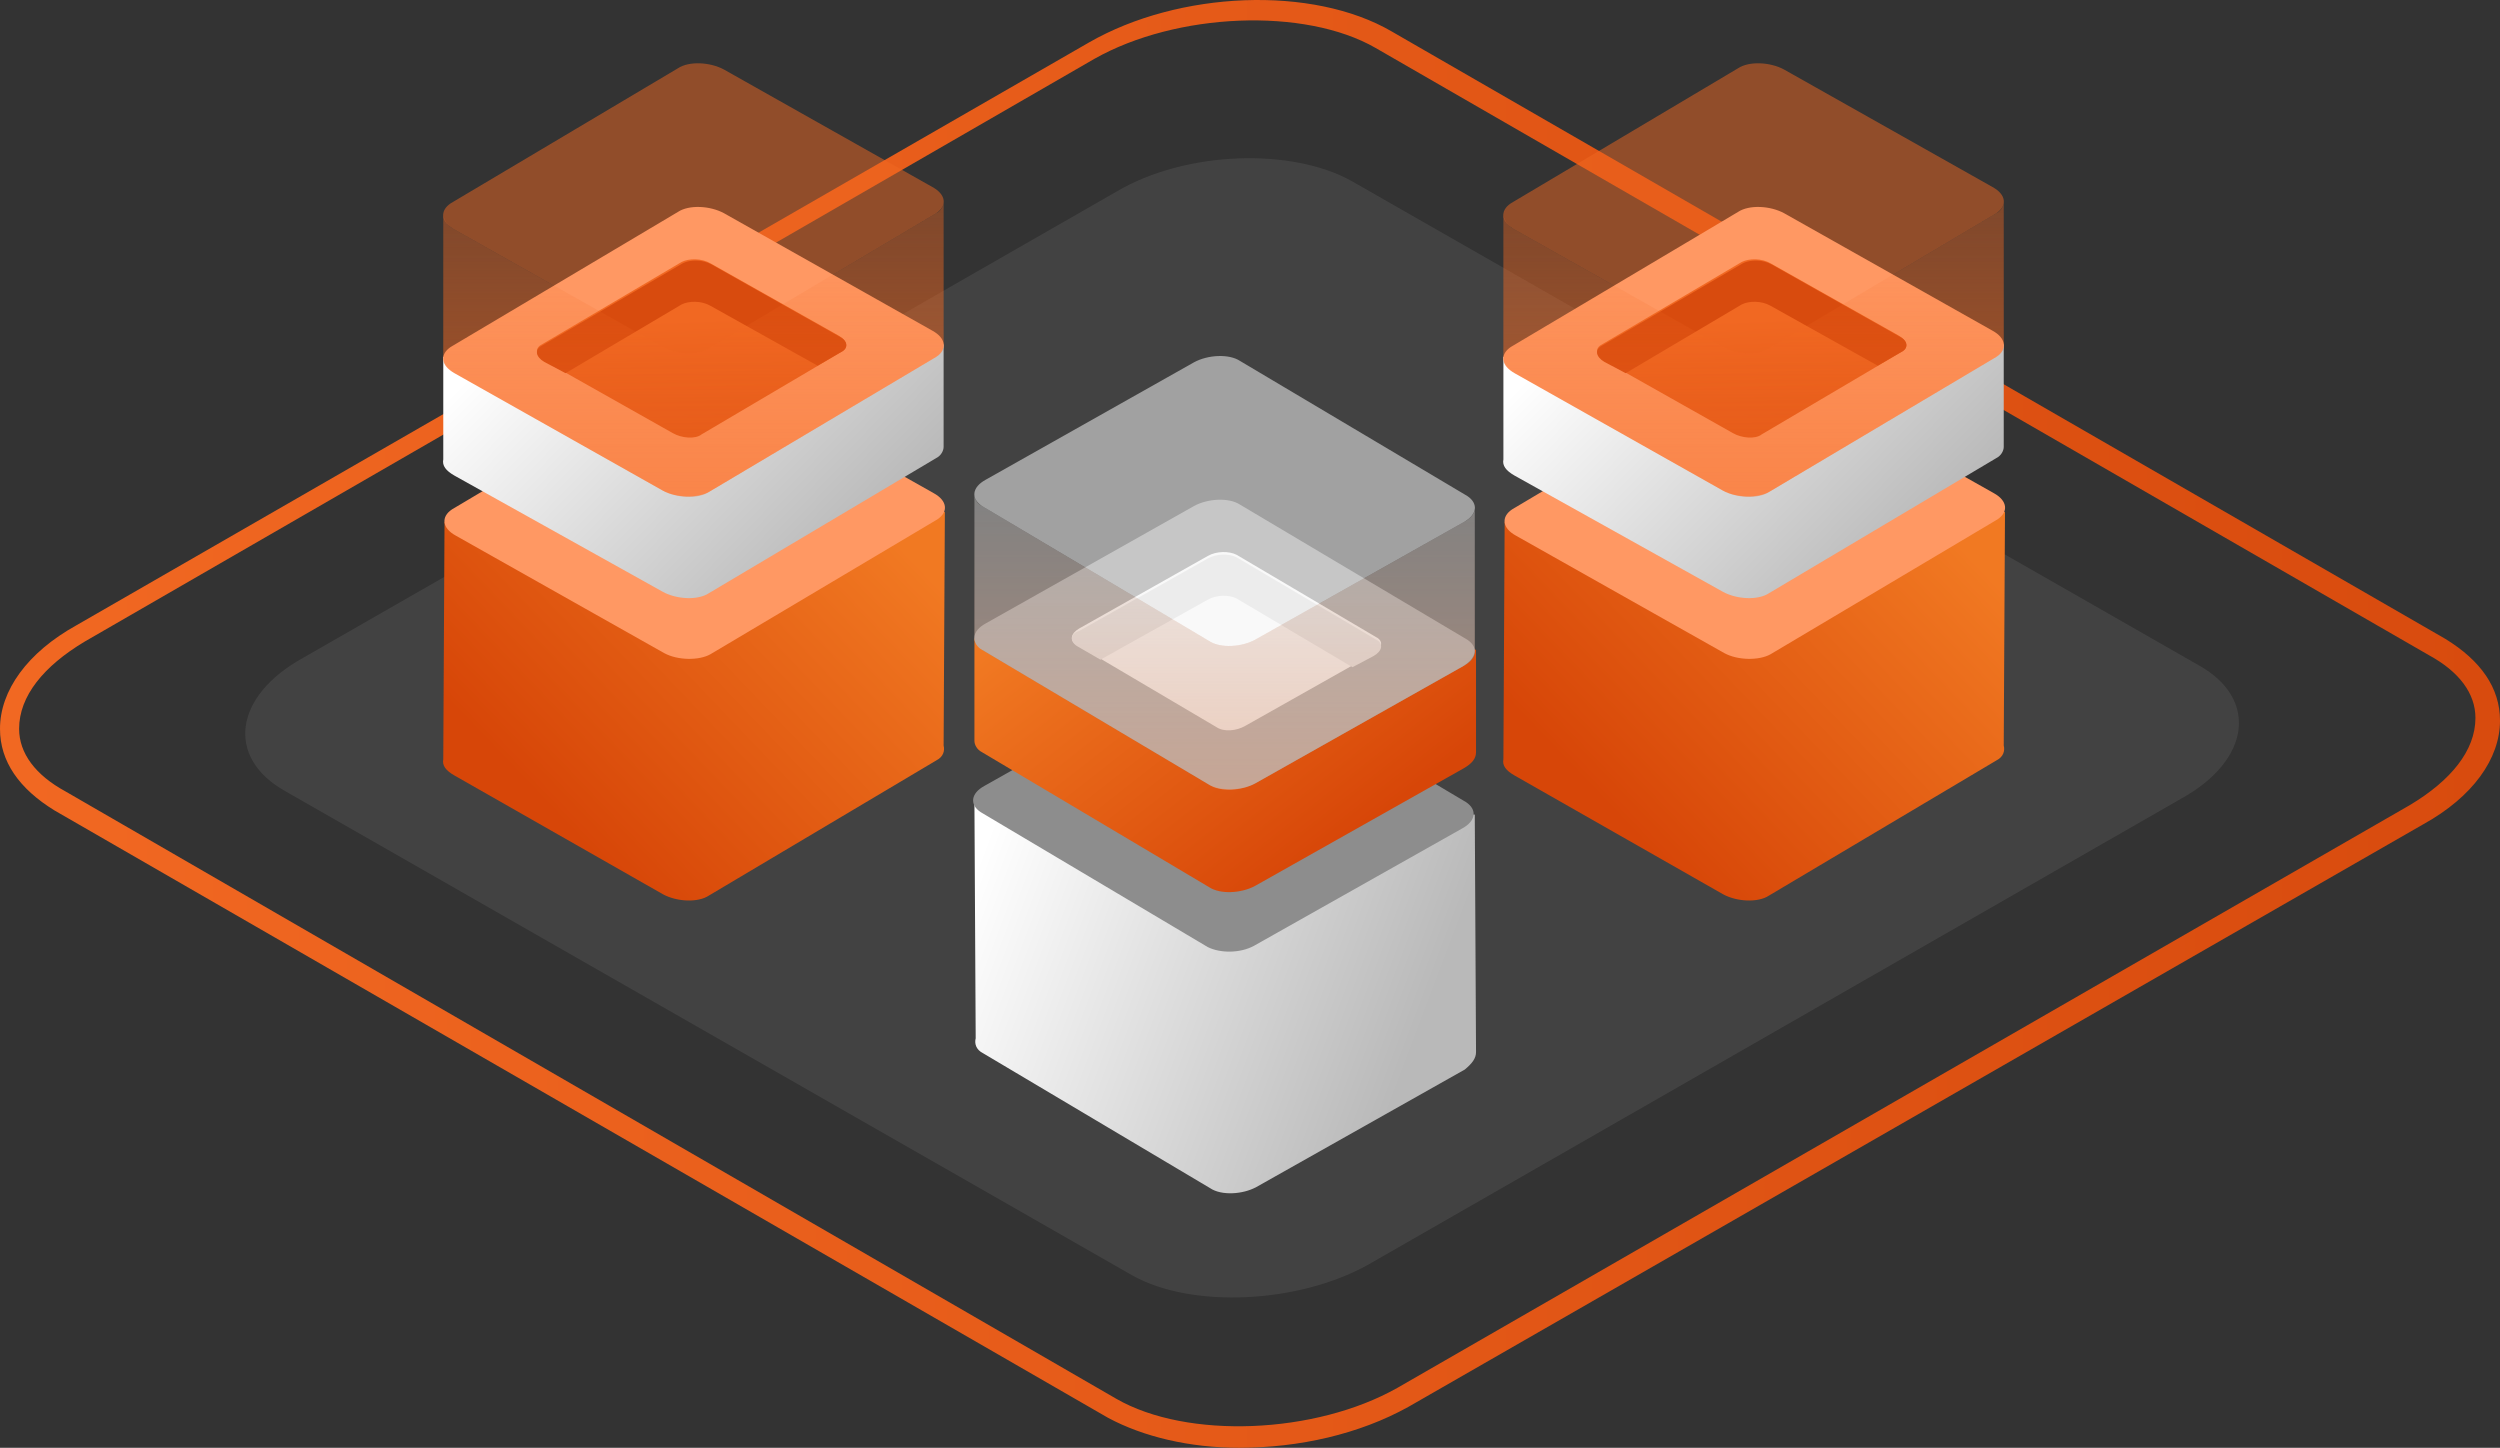 <svg fill="none" height="183" viewBox="0 0 316 183" width="316" xmlns="http://www.w3.org/2000/svg" xmlns:xlink="http://www.w3.org/1999/xlink"><rect x="0" y="0" width="316" height="183" fill="#333333" stroke="none"/><linearGradient id="a"><stop offset="0" stop-color="#f16822"/><stop offset="1" stop-color="#d84b0e"/></linearGradient><linearGradient id="b" gradientUnits="userSpaceOnUse" x1="-.346" x2="315.646" xlink:href="#a" y1="91.507" y2="91.507"/><linearGradient id="c"><stop offset="0" stop-color="#f17922"/><stop offset="1" stop-color="#d74608"/></linearGradient><linearGradient id="d" gradientUnits="userSpaceOnUse" x1="247.99" x2="208.055" xlink:href="#c" y1="68.959" y2="107.109"/><linearGradient id="e"><stop offset="0" stop-color="#fff"/><stop offset="1" stop-color="#b9b9b9"/></linearGradient><linearGradient id="f" gradientUnits="userSpaceOnUse" x1="192.406" x2="227.826" xlink:href="#e" y1="48.462" y2="83.2"/><linearGradient id="g" gradientUnits="userSpaceOnUse" x1="221.159" x2="222.112" xlink:href="#a" y1="40.308" y2="66.486"/><linearGradient id="h"><stop offset="0" stop-color="#f16822"/><stop offset="1" stop-color="#f16822" stop-opacity="0"/></linearGradient><linearGradient id="i" gradientUnits="userSpaceOnUse" x1="221.653" x2="221.653" xlink:href="#h" y1="62.832" y2="25.542"/><linearGradient id="j" gradientUnits="userSpaceOnUse" x1="113.99" x2="74.055" xlink:href="#c" y1="68.959" y2="107.109"/><linearGradient id="k" gradientUnits="userSpaceOnUse" x1="58.406" x2="93.826" xlink:href="#e" y1="48.462" y2="83.2"/><linearGradient id="l" gradientUnits="userSpaceOnUse" x1="87.159" x2="88.112" xlink:href="#a" y1="40.308" y2="66.486"/><linearGradient id="m" gradientUnits="userSpaceOnUse" x1="87.653" x2="87.653" xlink:href="#h" y1="62.832" y2="25.542"/><linearGradient id="n" gradientUnits="userSpaceOnUse" x1="126.097" x2="182.074" xlink:href="#e" y1="102.301" y2="123.476"/><linearGradient id="o" gradientUnits="userSpaceOnUse" x1="128.607" x2="157.703" xlink:href="#c" y1="79.147" y2="116.224"/><linearGradient id="p" gradientUnits="userSpaceOnUse" x1="154.801" x2="154.801" xlink:href="#h" y1="99.837" y2="62.547"/><path d="m143.125 161.208-107.085-61.218c-7.509-4.211-6.529-11.984 2.285-16.843l102.841-58.95c8.815-5.183 22.2-5.506 29.709-1.296l107.085 61.218c7.509 4.211 6.53 11.985-2.285 16.843l-102.841 58.95c-8.815 4.859-22.2 5.507-29.709 1.296z" fill="#4d4d4d" opacity=".6"/><path d="m156.62 183c-6.21 0-12.074-1.377-16.559-3.787l-133.161-76.767c-4.485-2.754-6.9-6.197-6.9-10.327 0-4.819 3.45-9.639 9.659-13.082l127.987-73.669c11.385-6.541 28.288-7.229 38.293-1.377l133.161 76.767c4.485 2.754 6.9 6.196 6.9 10.327 0 4.819-3.45 9.639-9.659 13.081l-128.332 73.669c-6.21 3.443-13.799 5.164-21.389 5.164zm-15.524-6.196c8.97 5.163 25.183 4.475 35.533-1.378l127.987-73.669c5.174-3.098 8.279-6.885 8.279-11.015 0-3.098-2.07-5.852-5.864-7.918l-133.162-76.767c-8.969-5.164-25.183-4.475-35.533 1.377l-127.642 73.669c-5.175 3.098-8.279 6.885-8.279 11.016 0 3.098 2.07 5.852 5.865 7.917z" fill="url(#b)"/><path d="m223.623 44.016 28.704-17.058c1.419-.948 1.262-2.369-.473-3.317l-26.338-14.846c-1.735-.948-4.416-1.106-5.836-.158l-28.703 17.058c-1.42.948-1.262 2.369.473 3.317l26.338 14.847c1.735.948 4.416 1.106 5.835.158z" fill="#f16822" opacity=".5"/><path d="m191.449 29.011 26.338 14.847c1.735.948 4.416 1.106 5.835.158l28.704-17.058c.631-.316.946-.948.946-1.421v18.163c0 .474-.315 1.106-.946 1.421l-28.704 17.058c-1.419.948-4.1.79-5.835-.158l-26.338-14.847c-.947-.632-1.42-1.264-1.42-2.053v-18.163c0 .79.473 1.579 1.42 2.053z" fill="#f16822" opacity=".4"/><path d="m190.03 95.973.157-30.009 63.243-1.264-.158 29.535c.158.632 0 1.421-.946 1.895l-28.704 17.058c-1.419.948-4.1.79-5.835-.158l-26.338-15.004c-1.104-.632-1.577-1.264-1.419-2.053z" fill="url(#d)"/><path d="m223.78 82.706 28.704-17.058c1.419-.948 1.261-2.369-.473-3.317l-26.338-14.847c-1.735-.948-4.416-1.106-5.836-.158l-28.704 17.058c-1.419.948-1.261 2.369.474 3.317l26.338 14.847c1.735.948 4.416.948 5.835.158z" fill="#ff9863"/><path d="m190.03 58.068v-12.951l21.291-.474 8.359-5.054c1.419-.948 4.1-.79 5.835.158l7.57 4.264 20.187-.474v12.951c0 .474-.315 1.106-.946 1.421l-28.704 17.058c-1.419.948-4.1.79-5.835-.158l-26.338-14.689c-1.104-.632-1.577-1.264-1.419-2.053z" fill="url(#f)"/><path d="m223.622 62.174 28.704-17.058c1.419-.948 1.262-2.369-.473-3.317l-26.338-14.847c-1.735-.948-4.416-1.106-5.836-.158l-28.703 17.058c-1.42.948-1.262 2.369.473 3.317l26.338 14.847c1.735.948 4.416.948 5.835.158z" fill="#ff9863"/><path d="m222.676 54.909 17.664-10.424c.946-.474.788-1.421-.316-2.053l-16.244-9.161c-1.104-.632-2.681-.632-3.627-.158l-17.664 10.424c-.947.474-.789 1.421.315 2.053l16.245 9.161c1.104.632 2.838.79 3.627.158z" fill="url(#g)"/><path d="m240.34 44.485-2.997 1.737-13.563-7.581c-1.104-.632-2.681-.632-3.627-.158l-14.668 8.687-2.681-1.421c-1.104-.632-1.262-1.579-.315-2.053l17.821-10.424c.947-.474 2.524-.474 3.628.158l16.244 9.161c.946.474 1.104 1.421.158 1.895z" fill="#d84b0e"/><path d="m191.449 29.006 26.338 14.847c1.735.948 4.416 1.106 5.835.158l28.704-17.058c.631-.316.946-.948.946-1.421v18.163c0 .474-.315 1.106-.946 1.421l-28.704 17.058c-1.419.948-4.1.79-5.835-.158l-26.338-14.846c-.946-.632-1.419-1.264-1.419-2.053v-18.163c0 .79.473 1.579 1.419 2.053z" fill="url(#i)" opacity=".4"/><path d="m89.623 44.016 28.704-17.058c1.419-.948 1.262-2.369-.473-3.317l-26.338-14.846c-1.735-.948-4.416-1.106-5.835-.158l-28.704 17.058c-1.419.948-1.262 2.369.473 3.317l26.338 14.847c1.735.948 4.416 1.106 5.835.158z" fill="#f16822" opacity=".5"/><path d="m57.449 29.011 26.338 14.847c1.735.948 4.416 1.106 5.835.158l28.704-17.058c.631-.316.946-.948.946-1.421v18.163c0 .474-.315 1.106-.946 1.421l-28.704 17.058c-1.419.948-4.101.79-5.835-.158l-26.338-14.847c-.946-.632-1.419-1.264-1.419-2.053v-18.163c0 .79.473 1.579 1.419 2.053z" fill="#f16822" opacity=".4"/><path d="m56.03 95.973.158-30.009 63.243-1.264-.158 29.535c.158.632 0 1.421-.946 1.895l-28.704 17.058c-1.419.948-4.101.79-5.835-.158l-26.338-15.004c-1.104-.632-1.577-1.264-1.419-2.053z" fill="url(#j)"/><path d="m89.78 82.706 28.704-17.058c1.419-.948 1.261-2.369-.473-3.317l-26.338-14.847c-1.735-.948-4.416-1.106-5.835-.158l-28.704 17.058c-1.419.948-1.262 2.369.473 3.317l26.338 14.847c1.735.948 4.416.948 5.835.158z" fill="#ff9863"/><path d="m56.03 58.068v-12.951l21.291-.474 8.359-5.054c1.419-.948 4.101-.79 5.835.158l7.57 4.264 20.187-.474v12.951c0 .474-.315 1.106-.946 1.421l-28.704 17.058c-1.419.948-4.101.79-5.835-.158l-26.338-14.689c-1.104-.632-1.577-1.264-1.419-2.053z" fill="url(#k)"/><path d="m89.622 62.174 28.704-17.058c1.419-.948 1.262-2.369-.473-3.317l-26.338-14.847c-1.735-.948-4.416-1.106-5.835-.158l-28.704 17.058c-1.419.948-1.262 2.369.473 3.317l26.338 14.847c1.735.948 4.416.948 5.835.158z" fill="#ff9863"/><path d="m88.676 54.909 17.664-10.424c.946-.474.789-1.421-.315-2.053l-16.245-9.161c-1.104-.632-2.681-.632-3.627-.158l-17.664 10.424c-.946.474-.789 1.421.315 2.053l16.244 9.161c1.104.632 2.839.79 3.627.158z" fill="url(#l)"/><path d="m106.34 44.485-2.997 1.737-13.563-7.581c-1.104-.632-2.681-.632-3.627-.158l-14.667 8.687-2.681-1.421c-1.104-.632-1.262-1.579-.315-2.053l17.822-10.424c.946-.474 2.523-.474 3.627.158l16.244 9.161c.946.474 1.104 1.421.158 1.895z" fill="#d84b0e"/><path d="m57.449 29.006 26.338 14.847c1.735.948 4.416 1.106 5.835.158l28.704-17.058c.631-.316.946-.948.946-1.421v18.163c0 .474-.315 1.106-.946 1.421l-28.704 17.058c-1.419.948-4.101.79-5.835-.158l-26.338-14.846c-.946-.632-1.419-1.264-1.419-2.053v-18.163c0 .79.473 1.579 1.419 2.053z" fill="url(#m)" opacity=".4"/><path d="m186.57 132.978-.158-30.009-63.243-1.263.158 29.535c-.158.632 0 1.421.946 1.895l28.704 17.058c1.42.948 4.101.79 5.836-.158l26.338-14.847c.946-.789 1.419-1.421 1.419-2.211z" fill="url(#n)"/><path d="m152.662 119.711-28.704-17.058c-1.419-.947-1.262-2.369.473-3.316l26.338-14.847c1.735-.948 4.416-1.106 5.836-.158l28.703 17.058c1.42.948 1.262 2.369-.473 3.317l-26.338 14.846c-1.735.948-4.258.948-5.835.158z" fill="#8d8d8d"/><path d="m186.57 95.072v-12.951l-21.291-.474-8.359-5.054c-1.419-.948-4.101-.79-5.835.158l-7.728 4.422-20.188-.474v12.951c0 .474.316 1.106.947 1.421l28.703 17.058c1.42.948 4.101.79 5.836-.158l26.338-14.846c1.104-.632 1.577-1.264 1.577-2.053z" fill="url(#o)"/><path d="m152.82 99.179-28.704-17.058c-1.42-.948-1.262-2.369.473-3.317l26.338-14.846c1.735-.948 4.416-1.106 5.835-.158l28.704 17.058c1.42.948 1.262 2.369-.473 3.317l-26.338 14.847c-1.735.948-4.416.948-5.835.158z" fill="#8d8d8d"/><path d="m153.766 91.913-17.664-10.424c-.946-.474-.789-1.421.315-2.053l16.245-9.161c1.104-.632 2.681-.632 3.627-.158l17.664 10.424c.946.474.788 1.421-.316 2.053l-16.244 9.161c-1.104.632-2.681.79-3.627.158z" fill="#f3f3f3"/><path d="m136.102 81.647 2.996 1.737 13.564-7.581c1.104-.632 2.681-.632 3.627-.158l14.667 8.687 2.681-1.421c1.104-.632 1.262-1.579.316-2.053l-17.664-10.424c-.946-.474-2.523-.474-3.627.158l-16.245 9.161c-1.104.316-1.261 1.264-.315 1.895z" fill="#d9d9d9"/><path d="m152.819 81.016-28.704-17.058c-1.42-.948-1.262-2.369.473-3.317l26.338-14.847c1.735-.948 4.416-1.106 5.835-.158l28.704 17.058c1.42.948 1.262 2.369-.473 3.317l-26.338 14.847c-1.735.948-4.416 1.106-5.835.158z" fill="#fff" opacity=".5"/><path d="m184.993 66.011-26.338 14.847c-1.735.948-4.416 1.106-5.836.158l-28.703-17.058c-.631-.316-.947-.948-.947-1.421v18.163c0 .474.316 1.106.947 1.421l28.703 17.058c1.42.947 4.101.79 5.836-.158l26.338-14.847c.946-.632 1.419-1.264 1.419-2.053v-18.163c.158.79-.473 1.579-1.419 2.053z" fill="url(#p)" opacity=".4"/><path d="m184.993 66.011-26.338 14.847c-1.735.948-4.416 1.106-5.836.158l-28.703-17.058c-.631-.316-.947-.948-.947-1.421v18.163c0 .474.316 1.106.947 1.421l28.703 17.058c1.42.947 4.101.79 5.836-.158l26.338-14.847c.946-.632 1.419-1.264 1.419-2.053v-18.163c.158.79-.473 1.579-1.419 2.053z" fill="#e1e1e1" opacity=".4"/></svg>